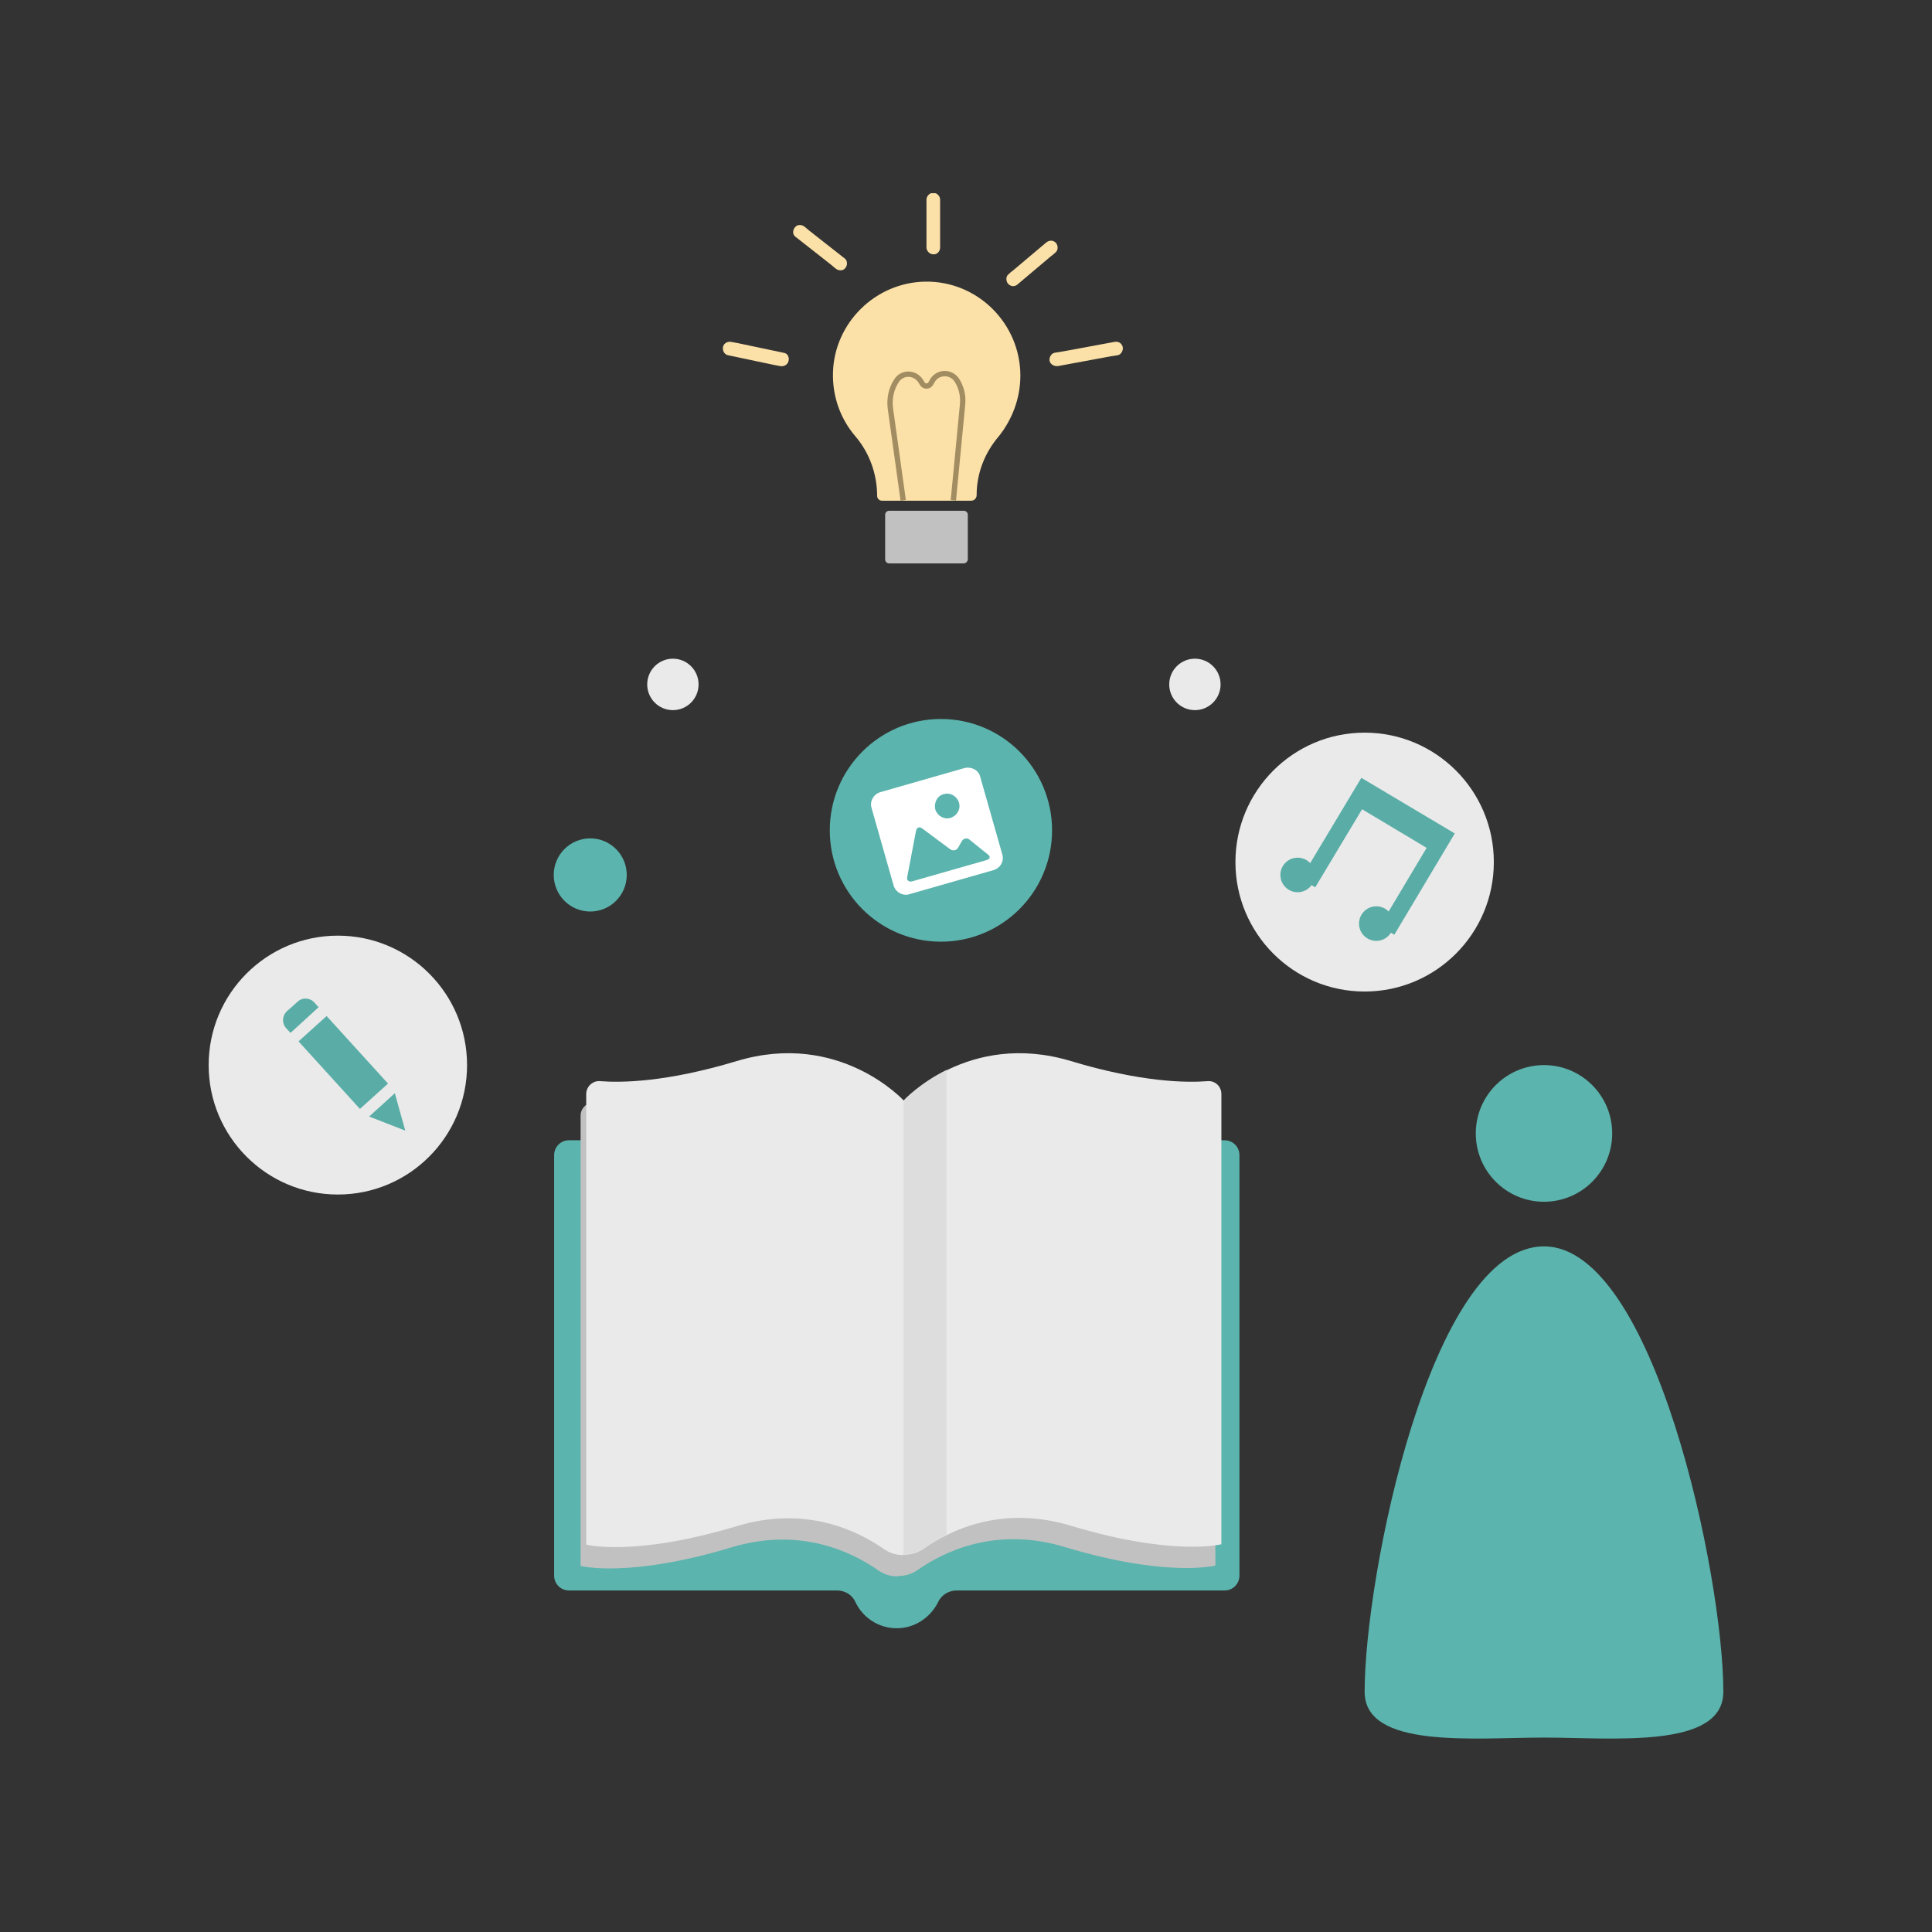 <svg width="250" height="250" viewBox="0 0 250 250" fill="none" xmlns="http://www.w3.org/2000/svg">
<rect x="0" y="0" width="250" height="250" fill="#333333" stroke="none"/>
<g clip-path="url(#clip0_629:84595)">
<path d="M199.791 155.507C204.666 155.507 208.618 151.548 208.618 146.664C208.618 141.781 204.666 137.822 199.791 137.822C194.917 137.822 190.965 141.781 190.965 146.664C190.965 151.548 194.917 155.507 199.791 155.507Z" fill="#5BB4AD"/>
<path d="M223 218.914C223 226.352 208.774 224.844 199.791 224.844C190.757 224.844 176.583 226.352 176.583 218.914C176.583 204.038 185.098 161.281 199.791 161.281C214.07 161.281 223 204.038 223 218.914Z" fill="#5BB4AD"/>
<path d="M158.463 147.549H154.517V199.72C154.517 199.72 149.169 201.281 136.552 197.484C128.037 194.935 121.703 198.004 118.432 200.293C117.757 200.761 116.926 201.593 116.096 201.593H116.044H115.992C115.161 201.593 114.33 200.813 113.655 200.293C110.436 198.004 104.05 194.883 95.535 197.484C82.918 201.281 77.571 199.72 77.571 199.72V147.549H73.625C72.534 147.549 71.704 148.433 71.704 149.473V203.882C71.704 204.974 72.586 205.806 73.625 205.806H108.308C109.346 205.806 110.281 206.378 110.696 207.315C111.63 209.291 113.655 210.696 116.044 210.696C118.38 210.696 120.405 209.291 121.392 207.315C121.807 206.378 122.793 205.806 123.78 205.806H158.463C159.553 205.806 160.384 204.922 160.384 203.882V149.473C160.384 148.433 159.553 147.549 158.463 147.549Z" fill="#5BB4AD"/>
<path d="M155.451 142.659C152.751 142.867 146.936 142.815 137.798 140.059C124.507 136.053 116.199 145.156 116.199 145.156L114.746 147.081V201.957L116.199 203.882V203.934H116.251C117.134 203.934 118.017 203.674 118.743 203.154C122.17 200.761 128.868 197.484 137.798 200.189C151.09 204.194 157.269 202.581 157.269 202.581V144.376C157.269 143.388 156.438 142.607 155.451 142.659Z" fill="#C2C1C1"/>
<path d="M76.948 142.659C79.647 142.867 85.463 142.815 94.601 140.059C107.892 136.053 116.199 145.156 116.199 145.156V203.986H116.148C115.265 203.986 114.382 203.726 113.655 203.206C110.229 200.813 103.531 197.536 94.601 200.241C81.309 204.246 75.13 202.633 75.13 202.633V144.376C75.13 143.388 75.961 142.607 76.948 142.659Z" fill="#C2C1C1"/>
<path d="M156.23 139.903C153.53 140.111 147.715 140.059 138.577 137.302C125.285 133.297 116.978 142.399 116.978 142.399L115.524 144.324V199.2L116.978 201.125V201.177H117.03C117.913 201.177 118.795 200.917 119.522 200.397C122.949 198.004 129.647 194.727 138.577 197.432C151.869 201.437 158.047 199.824 158.047 199.824V141.567C158.047 140.579 157.217 139.798 156.23 139.903Z" fill="#EAEAEA"/>
<path d="M122.482 138.446C118.951 140.215 116.978 142.347 116.978 142.347L115.524 144.272V199.148L116.978 201.073V201.125H117.03C117.913 201.125 118.795 200.865 119.522 200.345C120.353 199.772 121.34 199.148 122.482 198.576V138.446Z" fill="#DDDDDD"/>
<path d="M77.675 139.903C80.374 140.111 86.19 140.059 95.328 137.302C108.619 133.297 116.927 142.399 116.927 142.399V201.229H116.875C115.992 201.229 115.109 200.969 114.382 200.449C110.956 198.056 104.258 194.779 95.328 197.484C82.036 201.489 75.857 199.876 75.857 199.876V141.567C75.857 140.579 76.74 139.798 77.675 139.903Z" fill="#EAEAEA"/>
<path d="M176.583 128.303C185.816 128.303 193.302 120.804 193.302 111.554C193.302 102.304 185.816 94.805 176.583 94.805C167.35 94.805 159.865 102.304 159.865 111.554C159.865 120.804 167.35 128.303 176.583 128.303Z" fill="#EAEAEA"/>
<path d="M169.262 114.259L176.531 102.139L186.759 108.225L179.491 120.397" stroke="#59ADA6" stroke-width="2.172" stroke-miterlimit="10"/>
<path d="M167.912 115.455C169.145 115.455 170.145 114.454 170.145 113.218C170.145 111.983 169.145 110.982 167.912 110.982C166.679 110.982 165.68 111.983 165.68 113.218C165.68 114.454 166.679 115.455 167.912 115.455Z" fill="#59ADA6"/>
<path d="M178.089 121.749C179.322 121.749 180.321 120.748 180.321 119.512C180.321 118.277 179.322 117.276 178.089 117.276C176.856 117.276 175.856 118.277 175.856 119.512C175.856 120.748 176.856 121.749 178.089 121.749Z" fill="#59ADA6"/>
<path d="M187.113 108.122L176.37 101.696L175.012 103.974L185.756 110.399L187.113 108.122Z" fill="#59ADA6"/>
<path d="M43.718 154.571C52.952 154.571 60.437 147.072 60.437 137.822C60.437 128.572 52.952 121.073 43.718 121.073C34.485 121.073 27 128.572 27 137.822C27 147.072 34.485 154.571 43.718 154.571Z" fill="#EAEAEA"/>
<path d="M50.209 140.215L46.574 143.492L38.63 134.753L42.265 131.476L50.209 140.215ZM47.768 144.48L51.091 141.463L52.441 146.3L47.768 144.48ZM40.655 129.707L41.226 130.332L37.592 133.661L37.021 133.036C36.45 132.412 36.502 131.424 37.125 130.852L38.475 129.655C39.098 129.031 40.084 129.083 40.655 129.707Z" fill="#59ADA6"/>
<path d="M132.035 48.615C132.035 41.853 126.48 36.339 119.73 36.443C113.292 36.547 107.996 41.749 107.789 48.147C107.685 51.32 108.775 54.233 110.696 56.469C112.513 58.602 113.5 61.359 113.5 64.168C113.5 64.48 113.759 64.792 114.123 64.792H125.649C126.065 64.792 126.376 64.48 126.376 64.064C126.376 61.255 127.415 58.602 129.232 56.469C130.945 54.337 132.035 51.58 132.035 48.615Z" fill="#FBE1A8"/>
<path d="M124.714 72.906H115.057C114.798 72.906 114.538 72.698 114.538 72.386V66.612C114.538 66.352 114.746 66.092 115.057 66.092H124.714C124.974 66.092 125.234 66.3 125.234 66.612V72.386C125.234 72.646 124.974 72.906 124.714 72.906Z" fill="#C2C1C1"/>
<path d="M116.875 64.74L115.213 52.828C115.057 51.58 115.317 50.332 115.992 49.291C116.719 48.095 118.432 48.147 119.159 49.343L119.315 49.603C119.575 50.072 120.198 50.072 120.457 49.603L120.665 49.239C121.34 48.095 123.001 48.043 123.78 49.135C124.403 50.072 124.663 51.216 124.559 52.308L123.365 64.74" stroke="#A28C61" stroke-width="0.69" stroke-miterlimit="10"/>
<path d="M101.402 45.65C99.429 45.234 97.456 44.818 95.483 44.402C95.224 44.35 94.912 44.298 94.653 44.246C94.185 44.142 93.666 44.402 93.562 44.87C93.458 45.338 93.718 45.858 94.185 45.962C96.158 46.378 98.131 46.795 100.104 47.211C100.364 47.263 100.675 47.315 100.935 47.367C101.402 47.471 101.921 47.211 102.025 46.742C102.181 46.274 101.921 45.702 101.402 45.65Z" fill="#FBE1A8"/>
<path d="M109.346 33.478C107.841 32.282 106.283 31.086 104.777 29.89C104.57 29.733 104.362 29.525 104.154 29.369C103.791 29.057 103.22 29.005 102.908 29.369C102.597 29.681 102.493 30.306 102.908 30.618C104.414 31.814 105.972 33.01 107.477 34.207C107.685 34.363 107.893 34.571 108.1 34.727C108.464 35.039 109.035 35.091 109.346 34.727C109.658 34.415 109.71 33.791 109.346 33.478Z" fill="#FBE1A8"/>
<path d="M121.651 32.022C121.651 30.202 121.651 28.433 121.651 26.613C121.651 26.352 121.651 26.092 121.651 25.832C121.651 25.364 121.236 24.948 120.768 24.948C120.301 24.948 119.886 25.364 119.886 25.832C119.886 27.653 119.886 29.421 119.886 31.242C119.886 31.502 119.886 31.762 119.886 32.022C119.886 32.49 120.301 32.906 120.768 32.906C121.236 32.958 121.651 32.542 121.651 32.022Z" fill="#FBE1A8"/>
<path d="M131.724 36.755C133.126 35.559 134.579 34.363 135.981 33.166C136.189 33.01 136.397 32.854 136.604 32.646C136.968 32.334 136.916 31.71 136.604 31.398C136.241 31.034 135.722 31.086 135.358 31.398C133.956 32.594 132.503 33.791 131.101 34.987C130.893 35.143 130.685 35.299 130.478 35.507C130.114 35.819 130.166 36.443 130.478 36.755C130.841 37.12 131.36 37.12 131.724 36.755Z" fill="#FBE1A8"/>
<path d="M136.916 47.367C139.148 46.951 141.433 46.535 143.665 46.118C143.977 46.066 144.34 46.014 144.652 45.962C145.119 45.858 145.379 45.286 145.275 44.87C145.119 44.35 144.652 44.142 144.185 44.246C141.952 44.662 139.668 45.078 137.435 45.494C137.123 45.546 136.76 45.598 136.449 45.65C135.981 45.754 135.722 46.326 135.825 46.742C135.981 47.211 136.449 47.419 136.916 47.367Z" fill="#FBE1A8"/>
<path d="M121.755 121.853C129.698 121.853 136.137 115.402 136.137 107.445C136.137 99.487 129.698 93.036 121.755 93.036C113.812 93.036 107.373 99.487 107.373 107.445C107.373 115.402 113.812 121.853 121.755 121.853Z" fill="#5BB4AD"/>
<path d="M124.819 99.382L113.915 102.503C113.033 102.763 112.513 103.7 112.773 104.532L115.629 114.571C115.888 115.455 116.823 115.975 117.654 115.715L128.557 112.594C129.44 112.334 129.959 111.45 129.699 110.566L126.843 100.527C126.636 99.642 125.701 99.174 124.819 99.382ZM122.119 102.763C122.949 102.503 123.832 103.023 124.092 103.856C124.351 104.688 123.832 105.572 123.001 105.832C122.171 106.092 121.288 105.572 121.028 104.74C120.821 103.856 121.288 102.971 122.119 102.763ZM127.674 111.294L122.742 112.698L118.017 114.051C117.602 114.155 117.29 113.895 117.394 113.479L118.536 107.497C118.64 107.081 118.952 106.925 119.315 107.185L122.949 109.889C123.313 110.15 123.78 110.046 123.988 109.681L124.455 108.849C124.663 108.485 125.13 108.381 125.442 108.641L127.83 110.566C128.193 110.826 128.141 111.138 127.674 111.294Z" fill="white"/>
<path d="M76.377 117.952C78.986 117.952 81.101 115.833 81.101 113.218C81.101 110.604 78.986 108.485 76.377 108.485C73.767 108.485 71.652 110.604 71.652 113.218C71.652 115.833 73.767 117.952 76.377 117.952Z" fill="#5BB4AD"/>
<path d="M87.072 91.892C88.907 91.892 90.395 90.402 90.395 88.563C90.395 86.725 88.907 85.234 87.072 85.234C85.237 85.234 83.749 86.725 83.749 88.563C83.749 90.402 85.237 91.892 87.072 91.892Z" fill="#EAEAEA"/>
<path d="M154.621 91.892C156.456 91.892 157.944 90.402 157.944 88.563C157.944 86.725 156.456 85.234 154.621 85.234C152.786 85.234 151.298 86.725 151.298 88.563C151.298 90.402 152.786 91.892 154.621 91.892Z" fill="#EAEAEA"/>
</g>
<defs>
<clipPath id="clip0_629:84595">
<rect width="196" height="200" fill="white" transform="translate(27 25)"/>
</clipPath>
</defs>
</svg>
